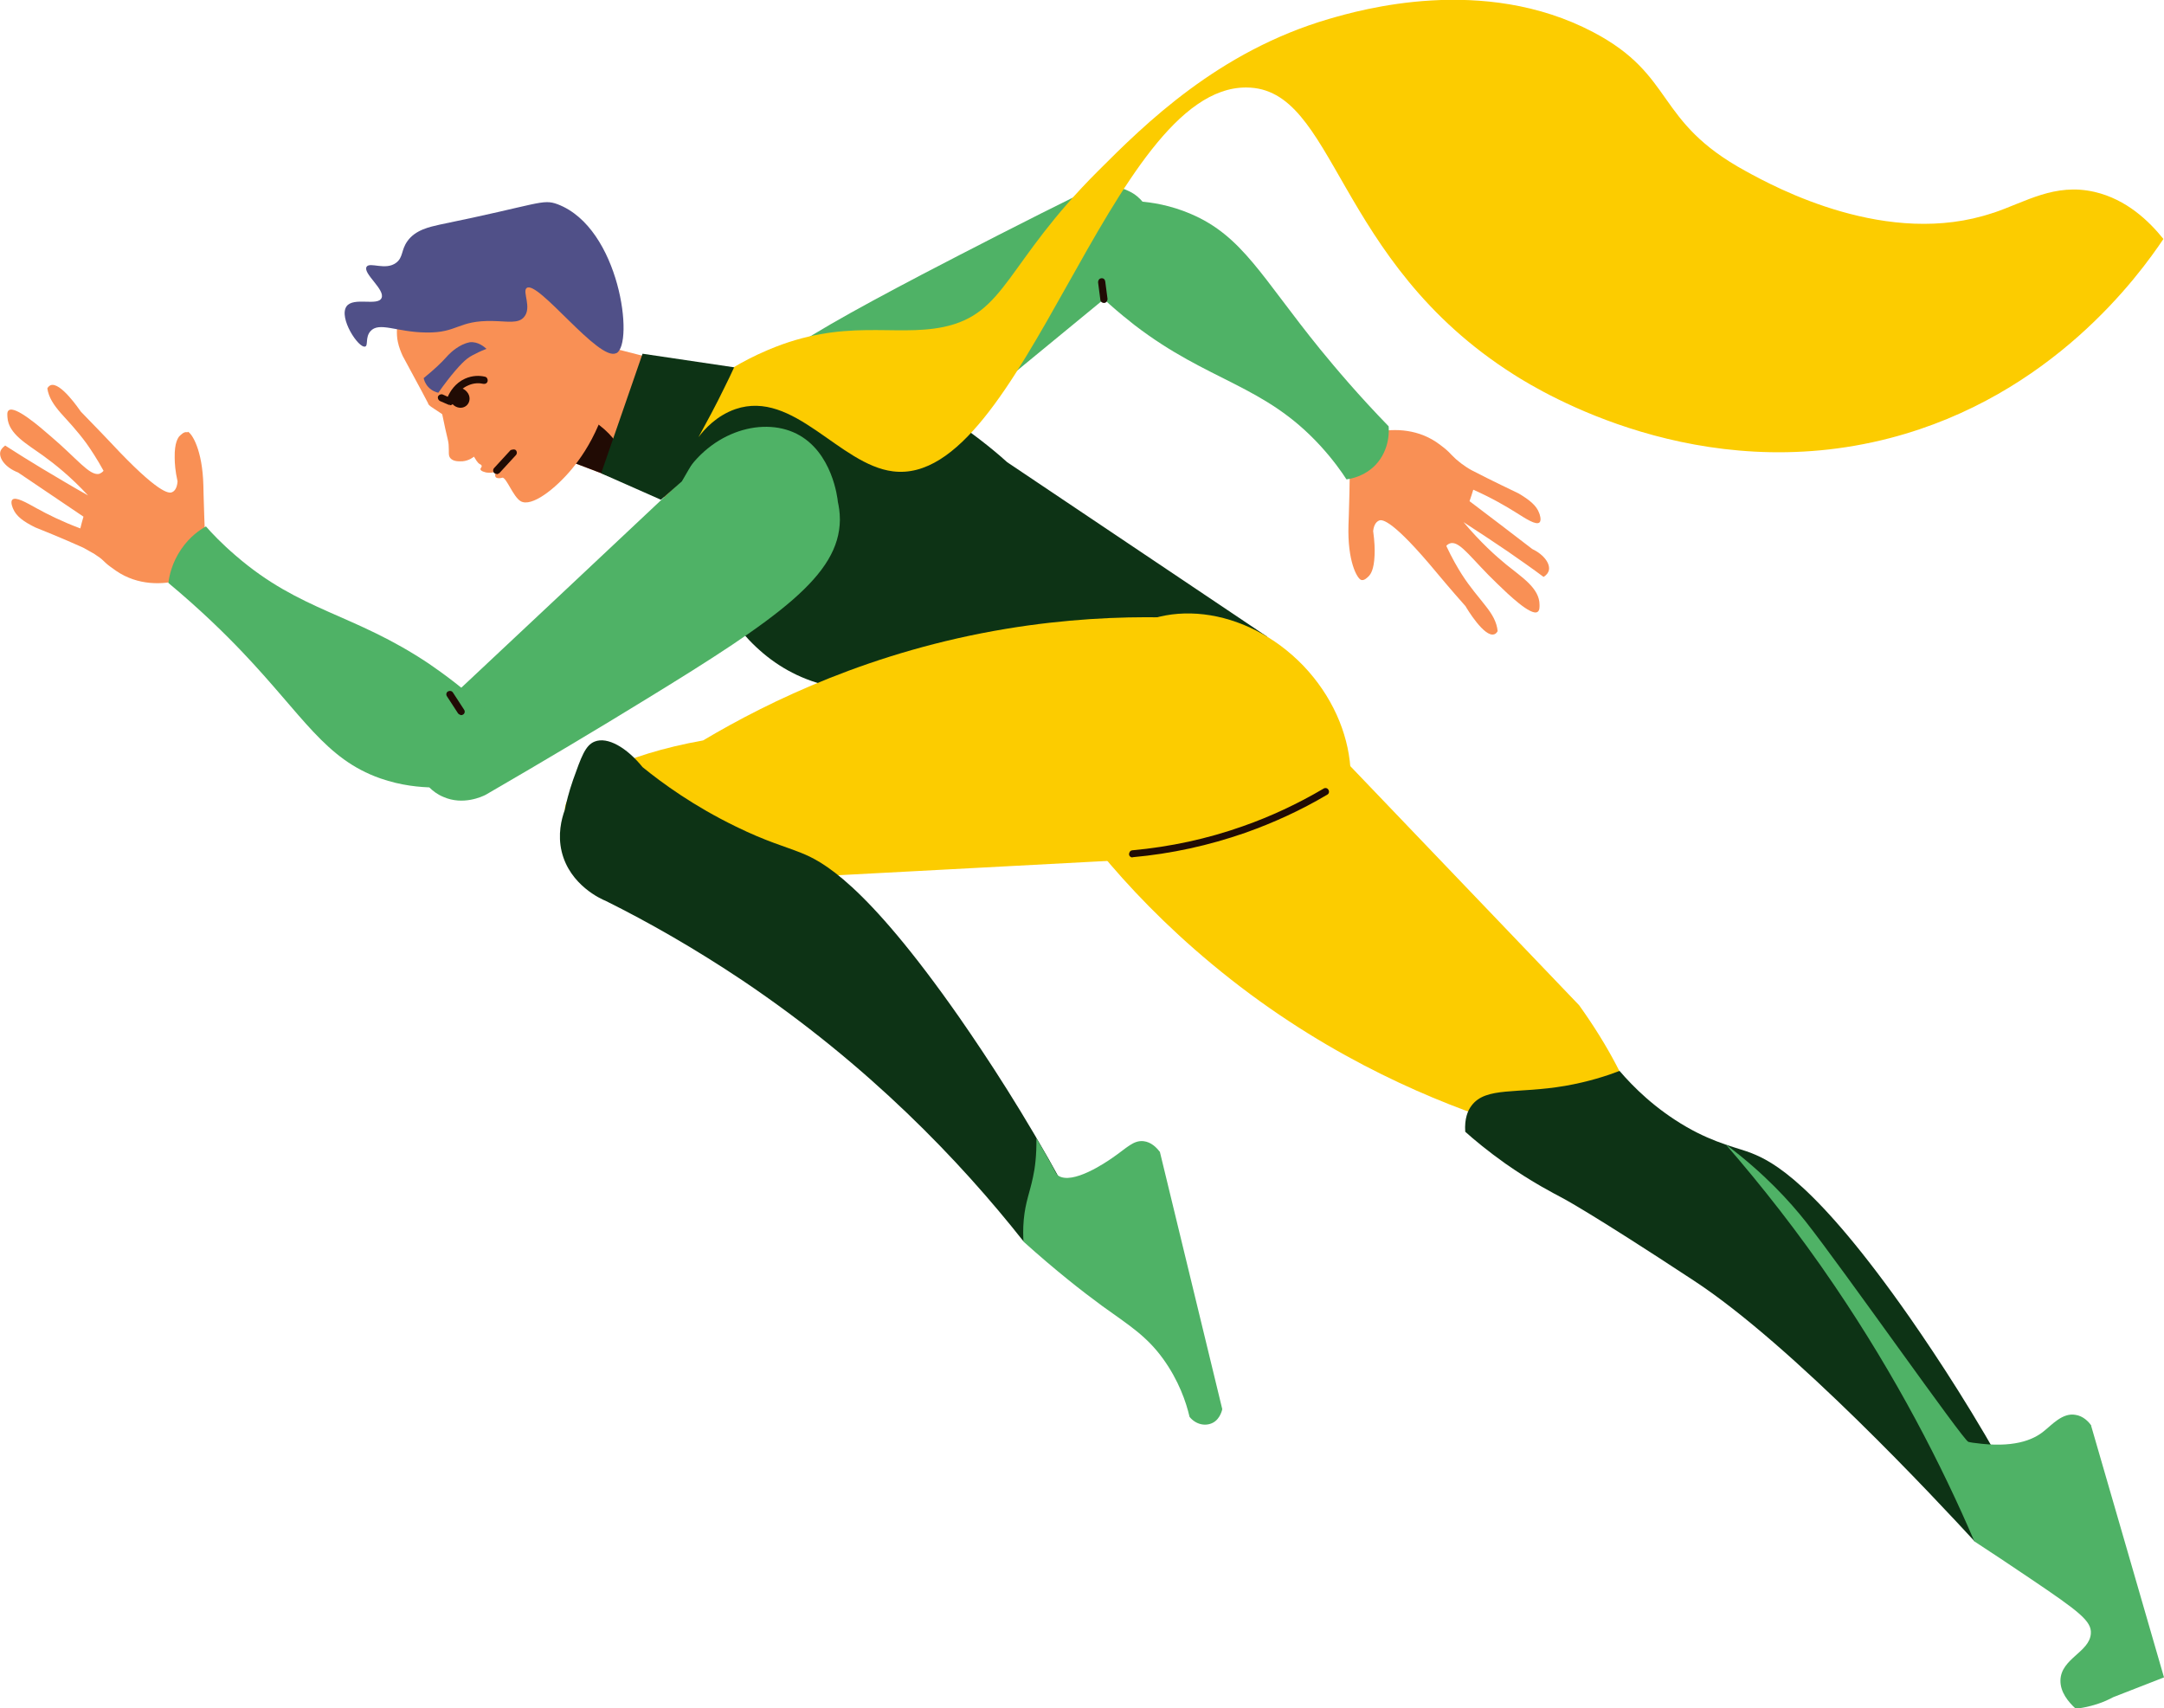 <?xml version="1.0" encoding="UTF-8"?><svg xmlns="http://www.w3.org/2000/svg" viewBox="0 0 75.44 59.55"><defs><style>.e{fill:#4fb266;}.f{fill:#210b04;}.g{fill:#f99055;}.h{fill:#fccc00;}.i{fill:#0d3315;}.j{fill:#505088;}</style></defs><g id="a"/><g id="b"><g id="c"><g id="d"><g><path class="g" d="M6.53,15.07c-.11-.04-.23,.09-.29,.15-.03,.05-.16,.2-.15,.73,0,.2,.02,.48,.1,.83-.02,.26-.12,.35-.2,.38-.1,.04-.46,.06-2.12-1.72,0,0-.53-.56-1.05-1.09-.06-.08-.72-1.06-1.06-.92-.04,.02-.08,.05-.11,.11,.05,.32,.22,.57,.47,.86,.25,.28,.56,.6,.89,1.05,.15,.21,.37,.54,.6,.96-.03,.04-.08,.08-.16,.11-.34,.06-.77-.54-1.69-1.32-.39-.34-1.23-1.06-1.45-.9-.08,.05-.05,.2-.05,.25,.04,.58,.67,.92,1.24,1.33,.4,.29,.96,.73,1.57,1.39-.52-.29-1.05-.61-1.59-.93-.45-.27-.88-.54-1.3-.81-.12,.09-.16,.17-.17,.22-.05,.23,.18,.55,.62,.72,.76,.51,1.52,1.03,2.28,1.54-.04,.14-.08,.28-.11,.41-.64-.24-1.16-.5-1.52-.7s-.74-.42-.85-.3c-.08,.08,.02,.3,.03,.32,.11,.26,.36,.44,.76,.64,.9,.36,1.55,.65,1.68,.71,.13,.07,.25,.14,.25,.14,.03,.01,.06,.04,.11,.06,.03,.02,.12,.08,.22,.15,.13,.1,.15,.14,.27,.24,0,0,.11,.09,.3,.22,1.51,1.03,3.46-.09,3.17-.3-.09-.65-.13-2.67-.13-2.67-.03-1.27-.41-1.83-.54-1.88Z"/><path class="g" d="M47.44,20.21c.11,.05,.23-.08,.29-.14,.04-.05,.17-.19,.19-.72,.01-.2,0-.48-.05-.84,.03-.26,.14-.34,.22-.37,.1-.03,.46-.03,2.01,1.84,0,0,.49,.59,.99,1.15,.05,.09,.66,1.1,1,.98,.04-.01,.08-.04,.12-.11-.03-.32-.19-.59-.42-.88-.23-.3-.53-.63-.83-1.1-.14-.22-.34-.56-.54-.99,.03-.04,.08-.08,.17-.1,.34-.04,.73,.58,1.61,1.42,.37,.36,1.17,1.13,1.4,.98,.08-.05,.07-.19,.07-.25,0-.58-.62-.96-1.16-1.4-.38-.31-.91-.79-1.49-1.48,.5,.32,1.02,.67,1.54,1.02,.43,.3,.85,.59,1.25,.89,.13-.08,.16-.16,.18-.21,.07-.23-.15-.56-.57-.76-.73-.56-1.46-1.12-2.19-1.67,.05-.14,.09-.27,.13-.4,.63,.28,1.13,.57,1.48,.79,.35,.22,.71,.46,.83,.35,.08-.08,0-.3-.01-.32-.09-.26-.33-.46-.72-.69-.88-.42-1.51-.74-1.64-.81-.13-.07-.24-.15-.24-.15-.02-.02-.06-.04-.1-.07-.02-.02-.11-.08-.21-.17-.12-.11-.15-.15-.25-.25,0,0-.1-.1-.29-.24-1.45-1.12-3.46-.11-3.18,.12,.06,.66-.02,2.67-.02,2.67-.04,1.27,.3,1.85,.43,1.91Z"/><path class="e" d="M39.08,9.94c.25-.97,.5-1.94,.75-2.91-.1-.12-.25-.26-.46-.36-.66-.34-1.35-.08-1.49-.02-2.15,1.06-4.07,2.05-5.74,2.92-4.89,2.57-7.05,3.9-7.2,5.81-.02,.27,0,.49,.03,.63,0,.12,.07,1.76,1.28,2.47,1.22,.72,3.14,.23,4.17-1.42,2.89-2.37,5.77-4.75,8.66-7.12Z"/><path class="e" d="M46.94,16.71c.15-.02,.62-.1,1.01-.5,.52-.55,.47-1.24,.46-1.35-1.05-1.08-1.85-2.03-2.39-2.69-2.03-2.5-2.7-3.94-4.5-4.71-.72-.31-1.38-.41-1.82-.44-.7,.84-1.4,1.69-2.1,2.53,.78,.84,1.49,1.42,1.95,1.78,2.59,1.99,4.52,2.07,6.48,4.21,.44,.48,.75,.92,.91,1.17Z"/><path class="g" d="M19.84,16.07c.64,.24,1.28,.49,1.92,.73,1.02,.39,2.04,.78,3.07,1.18l1.8-4.5c-2.23-.57-4.47-1.14-6.7-1.71,.09,.74,.14,1.61,.09,2.57-.03,.63-.09,1.21-.17,1.73Z"/><path class="f" d="M19.84,16.07c.64,.24,1.28,.49,1.92,.73,.32-.85-.45-1.95-1.71-2.46-.09,.56-.14,1.14-.2,1.72Z"/><path class="i" d="M46.04,29.98c-.62-2.6-1.25-5.19-1.87-7.79-3.02-2.03-6.04-4.05-9.06-6.08-.34-.31-3.11-2.78-6.07-3.31-1.54-.27-2.91-.07-2.91-.07-.7,.1-1.28,.28-1.67,.42-.25,1.22-.51,2.44-.76,3.66,.06,.44,.76,5.44,4.41,6.86,.48,.19,1.09,.34,1.85,.36,1.88,.7,3.76,1.4,5.65,2.1,3.49,1.29,6.97,2.57,10.44,3.84Z"/><path class="h" d="M24.51,25.81c-2.75,.49-4.82,1.5-4.82,2.43,0,.99,2.38,2.14,5.93,2.46,4.83-.26,9.66-.51,14.49-.77,.16-2.8,.32-5.61,.48-8.41-1.61-.03-3.47,.06-5.52,.4-4.64,.77-8.22,2.5-10.56,3.89Z"/><path class="h" d="M39.2,29.18c2,2.08,5.01,2.44,6.73,.79s1.5-4.67-.49-6.76c-2-2.08-5.01-2.44-6.73-.79-1.72,1.65-1.5,4.67,.49,6.76Z"/><path class="h" d="M52.08,39.07c2.17,1.76,4.28,2.67,4.98,2.07,.75-.64,.07-3.2-2.01-6.1-3.35-3.5-6.69-6.99-10.04-10.49-2.23,1.71-4.46,3.41-6.69,5.12,1.02,1.24,2.31,2.59,3.91,3.92,3.61,3.01,7.26,4.6,9.84,5.47Z"/><path class="i" d="M35.68,43.27c.45-.67,.9-1.33,1.36-2-1.32-2.42-2.6-4.37-3.6-5.81-3.3-4.72-4.81-5.45-5.51-5.73-.57-.23-1.2-.39-2.28-.92-1.46-.71-2.55-1.5-3.25-2.07-.55-.68-1.22-1.07-1.67-.89-.33,.13-.47,.55-.75,1.33-.15,.43-.24,.8-.29,1.05-.12,.33-.25,.86-.11,1.45,.28,1.18,1.4,1.67,1.53,1.72,1.51,.75,3.12,1.67,4.78,2.78,4.4,2.96,7.58,6.29,9.79,9.09Z"/><path class="i" d="M68.82,53.74c.45-.67,.9-1.33,1.36-2-1.32-2.42-2.6-4.37-3.6-5.81-3.3-4.72-4.81-5.45-5.51-5.73-.44-.18-1.26-.33-2.28-.92-1.09-.63-1.85-1.39-2.33-1.95-.44,.17-1.09,.38-1.89,.52-1.69,.29-2.77,.02-3.27,.69-.13,.17-.25,.45-.22,.91,.3,.27,.78,.67,1.4,1.11,.94,.66,1.71,1.05,1.97,1.19,0,0,.92,.47,4.6,2.89,3.45,2.26,8.48,7.67,9.79,9.09Z"/><g><path class="g" d="M19.95,16.33c.52-.63,1.4-1.96,1.55-4.33,0-.14,.11-2.15-1.52-3.34-1.05-.77-2.3-.82-3.24-.56-1.97,.56-3.12,2.68-2.87,3.82,.04,.19,.11,.36,.17,.49,.6,1.11,.87,1.61,.88,1.64,0,0,.01,.05,.05,.08,.02,.02,.05,.04,.06,.05,.14,.09,.28,.19,.42,.28,.67,.84,.93,1.21,1,1.33,.14,.24,.19,.34,.28,.39,.03,.01,.05,.03,.06,.05,.02,.05-.05,.09-.04,.13,.01,.07,.17,.1,.2,.11,.03,0,.26,.05,.36-.08,.04-.05,.05-.11,.05-.11,0,0-.15,.26-.08,.35,.03,.04,.1,.04,.12,.04,.06,0,.09-.01,.11-.02,.14-.02,.38,.67,.64,.82,.37,.22,1.2-.41,1.81-1.15Z"/><path class="g" d="M15.7,15.97c.11,.13,.33,.11,.42,.11,.23-.02,.38-.14,.44-.19,.02-.06,.03-.18-.03-.28-.05-.08-.13-.08-.21-.16-.06-.05-.13-.14-.17-.29-.25-.27-.5-.53-.75-.8,.05,.24,.09,.44,.12,.57,.1,.44,.11,.45,.12,.57,.02,.28-.02,.37,.06,.47Z"/></g><path class="f" d="M15.69,14.11s-.03,0-.05,0l-.3-.13c-.06-.03-.09-.1-.07-.16,.03-.06,.1-.09,.16-.07l.18,.08c.08-.18,.25-.47,.6-.63,.27-.12,.52-.11,.69-.07,.07,.01,.11,.08,.1,.15-.01,.07-.07,.11-.15,.1-.13-.03-.33-.04-.54,.06-.37,.16-.49,.53-.51,.6,0,.04-.03,.06-.07,.08-.02,0-.04,.01-.05,.01Z"/><path class="f" d="M15.77,14.08c.13,.15,.35,.18,.49,.06,.14-.12,.15-.34,.01-.49-.13-.15-.35-.18-.49-.06s-.15,.34-.01,.49Z"/><path class="j" d="M16.58,12.33s-.16,.07-.29,.17c-.21,.16-.58,.58-1.01,1.19-.06-.01-.22-.06-.35-.2-.11-.12-.15-.25-.16-.31,.37-.3,.63-.55,.79-.73,.06-.07,.25-.28,.55-.43,.15-.07,.23-.08,.27-.09,.29-.03,.51,.17,.58,.23-.1,.04-.23,.09-.38,.17Z"/><path class="f" d="M17.31,16.52s-.06-.01-.08-.03c-.05-.05-.05-.13,0-.18l.57-.62s.13-.05,.18,0c.05,.05,.05,.13,0,.18l-.57,.62s-.06,.04-.09,.04Z"/><path class="e" d="M15.53,24.49l-.56,2.96c.11,.11,.27,.24,.49,.33,.68,.3,1.35-.01,1.48-.08,2.07-1.2,3.93-2.31,5.54-3.3,4.71-2.88,6.78-4.35,6.8-6.28,0-.27-.04-.49-.07-.62-.01-.12-.19-1.75-1.44-2.38-1.26-.63-3.15-.02-4.06,1.69-2.72,2.56-5.45,5.12-8.17,7.67Z"/><path class="e" d="M7.18,18.35c-.2,.11-.56,.35-.86,.79-.33,.48-.42,.94-.45,1.18,1.14,.95,2,1.8,2.58,2.41,2.13,2.24,2.88,3.72,4.8,4.4,.74,.26,1.4,.31,1.84,.32,.64-.89,1.29-1.78,1.93-2.66-.84-.79-1.58-1.32-2.06-1.65-2.64-1.77-4.47-1.81-6.74-3.77-.49-.42-.85-.8-1.04-1.02Z"/><path class="e" d="M40.43,40.13l2.18,8.99s-.06,.33-.32,.47c-.26,.14-.6,.07-.82-.2-.12-.52-.38-1.27-.92-2.02-.58-.8-1.17-1.16-2.13-1.85-.67-.49-1.63-1.24-2.74-2.24-.01-.17-.02-.44,.01-.77,.06-.62,.21-.94,.32-1.47,.07-.31,.13-.77,.12-1.36,.11,.18,.28,.47,.48,.83,.21,.38,.21,.42,.28,.47,.5,.33,1.66-.46,1.89-.62,.51-.35,.73-.62,1.09-.58,.26,.03,.45,.22,.56,.37Z"/><path class="e" d="M72.9,49.7c.85,2.92,1.69,5.84,2.54,8.77-.59,.23-1.18,.46-1.77,.69-.15,.08-.34,.17-.56,.24-.28,.09-.54,.14-.75,.16-.26-.24-.54-.58-.53-.99,.02-.76,1.02-.98,1.06-1.63,.03-.43-.4-.76-2.09-1.9-.74-.5-1.4-.94-1.97-1.31-1.14-2.66-2.71-5.72-4.88-8.92-1.26-1.86-2.55-3.49-3.79-4.92,1.35,1.01,2.24,2,2.78,2.68,1.29,1.63,5.51,7.65,5.68,7.69,.12,.03,.24,.04,.24,.04,1.3,.18,2.01-.09,2.4-.42,.25-.19,.64-.65,1.1-.56,.26,.04,.45,.23,.55,.38Z"/><path class="f" d="M39.48,29.89c-.06,0-.12-.05-.12-.11,0-.07,.04-.13,.11-.14,1.32-.12,2.62-.4,3.86-.84,.97-.34,1.91-.78,2.81-1.31,.06-.04,.14-.02,.17,.04,.04,.06,.02,.14-.04,.17-.91,.54-1.87,.98-2.86,1.33-1.26,.44-2.58,.73-3.92,.85h-.01Z"/><path class="f" d="M38.48,10.56c-.06,0-.12-.05-.12-.11l-.08-.61c0-.07,.04-.13,.11-.14,.08-.01,.13,.04,.14,.11l.08,.61c0,.07-.04,.13-.11,.14h-.02Z"/><path class="f" d="M16.08,24.93s-.08-.02-.11-.06l-.39-.6c-.04-.06-.02-.14,.04-.17,.06-.03,.13-.02,.17,.04l.39,.6c.04,.06,.02,.14-.04,.17-.02,.01-.04,.02-.07,.02Z"/><path class="i" d="M20.96,16.5l2.08,.92,.73-.64c.76-1.3,1.51-2.61,2.27-3.91-1.21-.18-2.43-.36-3.64-.54-.48,1.39-.96,2.77-1.44,4.16Z"/></g><path class="h" d="M69.48,7.42c-3.66,1.24-7.58-.88-8.63-1.46-3.19-1.74-2.42-3.32-5.31-4.84-3.84-2.02-8.14-.77-9.21-.46-3.87,1.13-6.44,3.69-8.04,5.29-3.25,3.24-3.2,4.99-5.41,5.45-1.71,.35-3.45-.33-6.11,.8-.52,.22-.92,.44-1.17,.59-.11,.24-.23,.49-.35,.73-.29,.6-.6,1.17-.9,1.72,.21-.28,.63-.75,1.29-.98,2.03-.69,3.62,1.94,5.49,2.17,4.53,.57,7.56-13.41,12.32-13.38,3.13,.01,3.05,6.04,9.33,10.01,.99,.63,6.46,3.94,13.11,2.21,5.65-1.47,8.69-5.69,9.53-6.94-.5-.62-1.28-1.38-2.4-1.64-1.39-.32-2.4,.35-3.53,.73Z"/><path class="j" d="M21.48,12.31c-.6,.31-2.74-2.57-3.12-2.27-.16,.12,.19,.68-.09,1.01-.2,.24-.57,.15-1.08,.14-1.24-.03-1.22,.42-2.34,.4-1.02-.01-1.64-.39-1.94-.04-.18,.21-.07,.5-.18,.53-.23,.07-.93-1-.65-1.4,.24-.34,1.09,0,1.22-.29,.14-.29-.66-.86-.52-1.09,.11-.18,.66,.14,1.03-.14,.25-.19,.17-.44,.39-.75,.28-.4,.78-.5,1.13-.58,3.47-.71,3.57-.91,4.11-.71,2.18,.83,2.67,4.87,2.05,5.19Z"/></g></g></g></svg>
